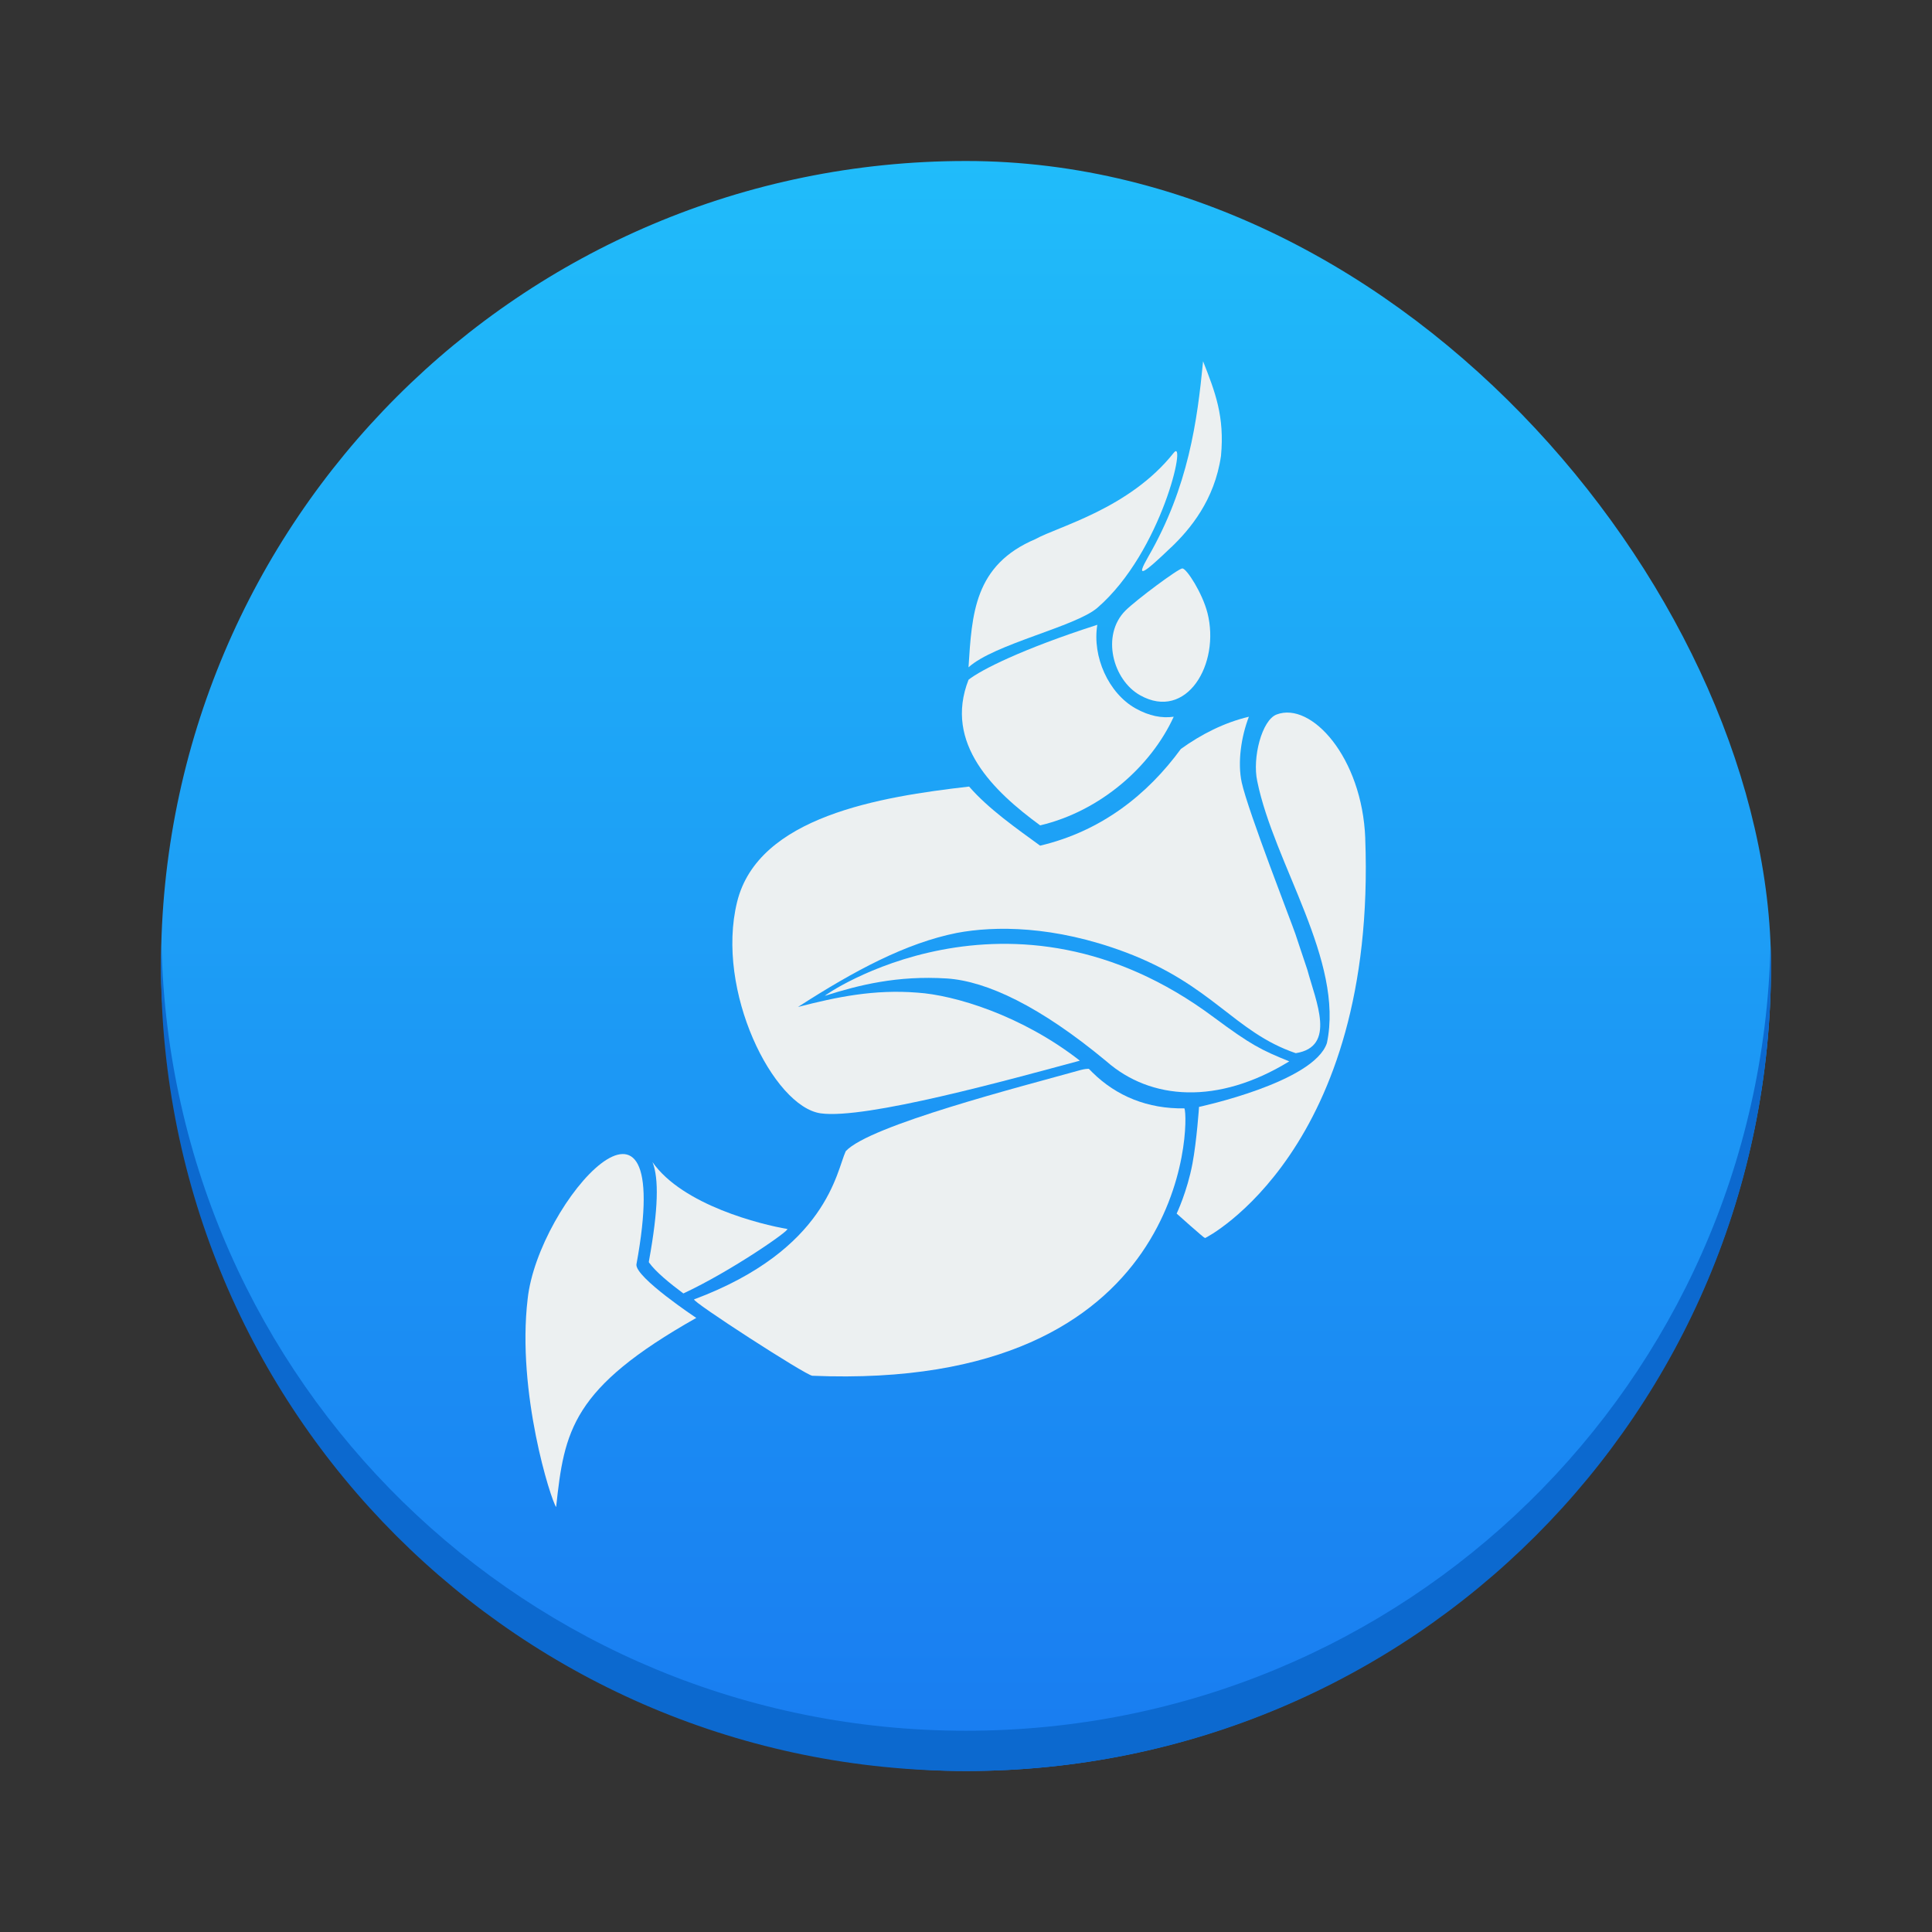 <?xml version="1.0" encoding="UTF-8" standalone="no"?>
<!-- Created with Inkscape (http://www.inkscape.org/) -->

<svg
   xmlns:dc="http://purl.org/dc/elements/1.1/"
   xmlns:cc="http://creativecommons.org/ns#"
   xmlns:rdf="http://www.w3.org/1999/02/22-rdf-syntax-ns#"
   xmlns:svg="http://www.w3.org/2000/svg"
   xmlns="http://www.w3.org/2000/svg"
   xmlns:xlink="http://www.w3.org/1999/xlink"
   xmlns:sodipodi="http://sodipodi.sourceforge.net/DTD/sodipodi-0.dtd"
   xmlns:inkscape="http://www.inkscape.org/namespaces/inkscape"
   width="48"
   height="48"
   id="svg5453"
   version="1.1"
   inkscape:version="0.91 r13725"
   sodipodi:docname="jitsi.svg">
  <rect width="100%" height="100%" fill="#333333" stroke="none"/>
  <defs
     id="defs5455">
    <linearGradient
       inkscape:collect="always"
       xlink:href="#linearGradient4143"
       id="linearGradient4174"
       x1="409.571"
       y1="543.798"
       x2="409.571"
       y2="503.798"
       gradientUnits="userSpaceOnUse"
       gradientTransform="translate(-5.9283447e-6,1.1108398e-5)" />
    <linearGradient
       id="linearGradient4143"
       inkscape:collect="always">
      <stop
         id="stop4145"
         offset="0"
         style="stop-color:#197cf1;stop-opacity:1" />
      <stop
         id="stop4147"
         offset="1"
         style="stop-color:#20bcfa;stop-opacity:1" />
    </linearGradient>
    <linearGradient
       id="linearGradient3795">
      <stop
         id="stop3797"
         offset="0"
         style="stop-color:#ff6302;stop-opacity:1" />
      <stop
         id="stop3799"
         offset="1"
         style="stop-color:#ffcf00;stop-opacity:1" />
    </linearGradient>
    <linearGradient
       id="linearGradient4091">
      <stop
         style="stop-color:#b9ddff;stop-opacity:1"
         offset="0"
         id="stop4093" />
      <stop
         style="stop-color:#f5fcff;stop-opacity:1"
         offset="1"
         id="stop4095" />
    </linearGradient>
    <clipPath
       id="clipPath-910713076">
      <g
         transform="translate(0,-1004.362)"
         id="g17">
        <path
           style="fill:#1890d0"
           inkscape:connector-curvature="0"
           d="m -24,13 c 0,1.105 -0.672,2 -1.5,2 -0.828,0 -1.5,-0.895 -1.5,-2 0,-1.105 0.672,-2 1.5,-2 0.828,0 1.5,0.895 1.5,2 z"
           transform="matrix(15.333,0,0,11.5,415,878.862)"
           id="path19" />
      </g>
    </clipPath>
  </defs>
  <sodipodi:namedview
     id="base"
     pagecolor="#ffffff"
     bordercolor="#666666"
     borderopacity="1.0"
     inkscape:pageopacity="0"
     inkscape:pageshadow="2"
     inkscape:zoom="8.0639959"
     inkscape:cx="20.861273"
     inkscape:cy="21.207043"
     inkscape:document-units="px"
     inkscape:current-layer="layer1"
     showgrid="false"
     fit-margin-top="0"
     fit-margin-left="0"
     fit-margin-right="0"
     fit-margin-bottom="0"
     inkscape:window-width="1366"
     inkscape:window-height="699"
     inkscape:window-x="0"
     inkscape:window-y="0"
     inkscape:window-maximized="1"
     inkscape:showpageshadow="false"
     borderlayer="true"
     showguides="false">
    <inkscape:grid
       type="xygrid"
       id="grid4063" />
    <sodipodi:guide
       position="1.1650391e-05,48"
       orientation="4,0"
       id="guide4146" />
    <sodipodi:guide
       position="1.1650391e-05,44"
       orientation="0,48"
       id="guide4148" />
    <sodipodi:guide
       position="48,44"
       orientation="-4,0"
       id="guide4150" />
    <sodipodi:guide
       position="48,48"
       orientation="0,-48"
       id="guide4152" />
    <sodipodi:guide
       position="1.1650391e-05,4"
       orientation="4,0"
       id="guide4154" />
    <sodipodi:guide
       position="1.1650391e-05,2.6367188e-05"
       orientation="0,48"
       id="guide4156" />
    <sodipodi:guide
       position="48,2.6367188e-05"
       orientation="-4,0"
       id="guide4158" />
    <sodipodi:guide
       position="48,4"
       orientation="0,-48"
       id="guide4160" />
    <sodipodi:guide
       position="48,48"
       orientation="0,-4"
       id="guide4162" />
    <sodipodi:guide
       position="44,48"
       orientation="48,0"
       id="guide4164" />
    <sodipodi:guide
       position="44,2.6367188e-05"
       orientation="0,4"
       id="guide4166" />
    <sodipodi:guide
       position="48,2.6367188e-05"
       orientation="-48,0"
       id="guide4168" />
    <sodipodi:guide
       position="4,48"
       orientation="0,-4"
       id="guide4170" />
    <sodipodi:guide
       position="4.2167969e-05,48"
       orientation="48,0"
       id="guide4172" />
    <sodipodi:guide
       position="4.2167969e-05,2.6367188e-05"
       orientation="0,4"
       id="guide4174" />
    <sodipodi:guide
       position="4,2.6367188e-05"
       orientation="-48,0"
       id="guide4176" />
    <sodipodi:guide
       position="4,48"
       orientation="44,0"
       id="guide4638" />
    <sodipodi:guide
       position="4,4"
       orientation="0,20"
       id="guide4640" />
    <sodipodi:guide
       position="24,4"
       orientation="-44,0"
       id="guide4642" />
    <sodipodi:guide
       position="24,48"
       orientation="0,-20"
       id="guide4644" />
    <sodipodi:guide
       position="4,24"
       orientation="20,0"
       id="guide4666" />
    <sodipodi:guide
       position="4,4"
       orientation="0,40"
       id="guide4668" />
    <sodipodi:guide
       position="44,4"
       orientation="-20,0"
       id="guide4670" />
    <sodipodi:guide
       position="44,24"
       orientation="0,-40"
       id="guide4672" />
  </sodipodi:namedview>
  <g
     inkscape:label="Capa 1"
     inkscape:groupmode="layer"
     id="layer1"
     transform="translate(-384.571,-499.798)">
    <rect
       style="opacity:1;fill:url(#linearGradient4174);fill-opacity:1;stroke:none;stroke-width:2.8;stroke-miterlimit:4;stroke-dasharray:none;stroke-opacity:0.55"
       id="rect4166"
       width="40"
       height="40"
       x="388.571"
       y="503.798"
       ry="20" />
    <path
       style="opacity:1;fill:#0c69cf;fill-opacity:1;stroke:none;stroke-width:2.8;stroke-miterlimit:4;stroke-dasharray:none;stroke-opacity:0.55"
       d="M 4.012 23.5 C 4.008 23.667 4 23.832 4 24 C 4 35.08 12.92 44 24 44 C 35.08 44 44 35.08 44 24 C 44 23.832 43.992 23.667 43.988 23.5 C 43.724 34.347 34.912 43 24 43 C 13.088 43 4.276 34.347 4.012 23.5 z "
       transform="translate(384.571,499.798)"
       id="rect4775" />
    <g
       id="g65"
       transform="matrix(0.949,0,0,0.949,385.287,500.23)"
       style="fill:#ecf0f1;fill-opacity:1">
      <g
         clip-path="url(#clipPath-910713076)"
         id="g67"
         style="fill:#ecf0f1;fill-opacity:1">
        <!-- color: #266597 -->
        <g
           id="g69"
           style="fill:#ecf0f1;fill-opacity:1">
          <path
             d="m 31.941,18.309 c -0.645,0.152 -1.25,0.461 -1.781,0.844 -0.871,1.191 -2.078,2.152 -3.684,2.531 -0.609,-0.445 -1.352,-0.961 -1.859,-1.547 -2.324,0.266 -5.523,0.781 -6.074,3.02 -0.574,2.324 0.949,5.359 2.188,5.535 1.176,0.164 4.957,-0.887 6.785,-1.379 -1.531,-1.195 -3.293,-1.719 -4.254,-1.781 -1.133,-0.09 -2.109,0.113 -3.125,0.375 1.484,-0.957 2.828,-1.672 4.156,-1.938 0.996,-0.188 2.543,-0.195 4.402,0.5 2.305,0.863 2.855,2.094 4.473,2.648 1.07,-0.168 0.527,-1.355 0.305,-2.18 -0.148,-0.449 -0.266,-0.789 -0.313,-0.938 -0.082,-0.25 -1.238,-3.207 -1.406,-3.969 -0.113,-0.52 -0.016,-1.195 0.188,-1.723 m 0,0"
             id="path71"
             inkscape:connector-curvature="0"
             style="fill:#ecf0f1;fill-opacity:1;fill-rule:nonzero;stroke:none" />
          <path
             d="m 26.359,13.656 c -1.613,0.68 -1.668,1.965 -1.758,3.359 0.676,-0.613 2.801,-1.063 3.375,-1.559 1.695,-1.469 2.352,-4.504 1.996,-4.055 -1.152,1.457 -3.02,1.926 -3.613,2.254 m 0,0"
             id="path73"
             inkscape:connector-curvature="0"
             style="fill:#ecf0f1;fill-opacity:1;fill-rule:nonzero;stroke:none" />
          <path
             d="m 17.477,34.05 c 0,0 -1.602,-1.063 -1.57,-1.402 1.051,-5.699 -2.574,-1.645 -2.848,0.906 -0.289,2.449 0.613,5.273 0.746,5.445 0.215,-2 0.406,-3.109 3.672,-4.953 m 0,0.004"
             id="path75"
             inkscape:connector-curvature="0"
             style="fill:#ecf0f1;fill-opacity:1;fill-rule:nonzero;stroke:none" />
          <path
             d="m 34.988,21.492 c -0.082,-2.121 -1.414,-3.586 -2.32,-3.242 -0.387,0.145 -0.641,1.133 -0.508,1.746 0.445,2.18 2.277,4.699 1.824,6.855 -0.34,1.031 -3.348,1.672 -3.348,1.672 0,0 -0.059,0.883 -0.172,1.484 -0.137,0.73 -0.414,1.309 -0.414,1.309 0,0 0.715,0.641 0.742,0.641 0.031,0 4.5,-2.32 4.195,-10.465 m 0,0"
             id="path77"
             inkscape:connector-curvature="0"
             style="fill:#ecf0f1;fill-opacity:1;fill-rule:nonzero;stroke:none" />
          <path
             d="m 33,27.332 c -0.742,-0.301 -1,-0.43 -1.969,-1.148 -5.355,-4 -10.285,-0.535 -10.188,-0.57 0.887,-0.281 1.891,-0.535 3.191,-0.453 1.051,0.07 2.449,0.734 4.176,2.168 1.16,1.02 2.918,1.148 4.785,0.004 m 0.004,0"
             id="path79"
             inkscape:connector-curvature="0"
             style="fill:#ecf0f1;fill-opacity:1;fill-rule:nonzero;stroke:none" />
          <path
             d="m 27.973,15.902 c -1.98,0.637 -3.051,1.184 -3.371,1.438 -0.656,1.672 0.668,2.93 1.875,3.813 1.586,-0.375 2.906,-1.551 3.496,-2.844 -0.309,0.043 -0.637,-0.016 -1,-0.219 -0.707,-0.398 -1.137,-1.355 -1,-2.188 m 0,0"
             id="path81"
             inkscape:connector-curvature="0"
             style="fill:#ecf0f1;fill-opacity:1;fill-rule:nonzero;stroke:none" />
          <path
             d="m 30.855,15.586 c -0.129,-0.508 -0.543,-1.16 -0.656,-1.16 -0.102,0 -1.203,0.82 -1.488,1.102 -0.645,0.645 -0.332,1.82 0.383,2.219 1.211,0.68 2.105,-0.813 1.762,-2.16 m 0,0"
             id="path83"
             inkscape:connector-curvature="0"
             style="fill:#ecf0f1;fill-opacity:1;fill-rule:nonzero;stroke:none" />
          <path
             d="m 29.914,13.867 c 0.484,-0.465 1.129,-1.227 1.297,-2.387 0.098,-1.039 -0.156,-1.68 -0.469,-2.477 -0.152,1.555 -0.379,3.285 -1.438,5.121 -0.332,0.578 -0.152,0.473 0.609,-0.258 m 0,0"
             id="path85"
             inkscape:connector-curvature="0"
             style="fill:#ecf0f1;fill-opacity:1;fill-rule:nonzero;stroke:none" />
          <path
             d="m 16.328,29.969 c 0.168,0.422 0.156,1.223 -0.094,2.594 -0.004,0.012 0,0.02 0,0.031 0.176,0.246 0.539,0.543 0.902,0.813 1.25,-0.582 2.82,-1.672 2.719,-1.688 -0.668,-0.113 -2.734,-0.617 -3.527,-1.75 m 0,0"
             id="path87"
             inkscape:connector-curvature="0"
             style="fill:#ecf0f1;fill-opacity:1;fill-rule:nonzero;stroke:none" />
          <path
             d="m 27.754,27.527 c -0.055,0 -0.098,0 -0.219,0.031 -1.555,0.434 -5.527,1.449 -6.148,2.125 -0.242,0.516 -0.48,2.574 -3.969,3.879 -0.098,0.035 2.93,1.992 3.094,2 9.883,0.414 9.871,-6.676 9.742,-7 -0.961,0.016 -1.777,-0.32 -2.406,-0.938 -0.031,-0.031 -0.059,-0.063 -0.094,-0.094 m 0,0"
             id="path89"
             inkscape:connector-curvature="0"
             style="fill:#ecf0f1;fill-opacity:1;fill-rule:nonzero;stroke:none" />
        </g>
      </g>
    </g>
  </g>
</svg>
